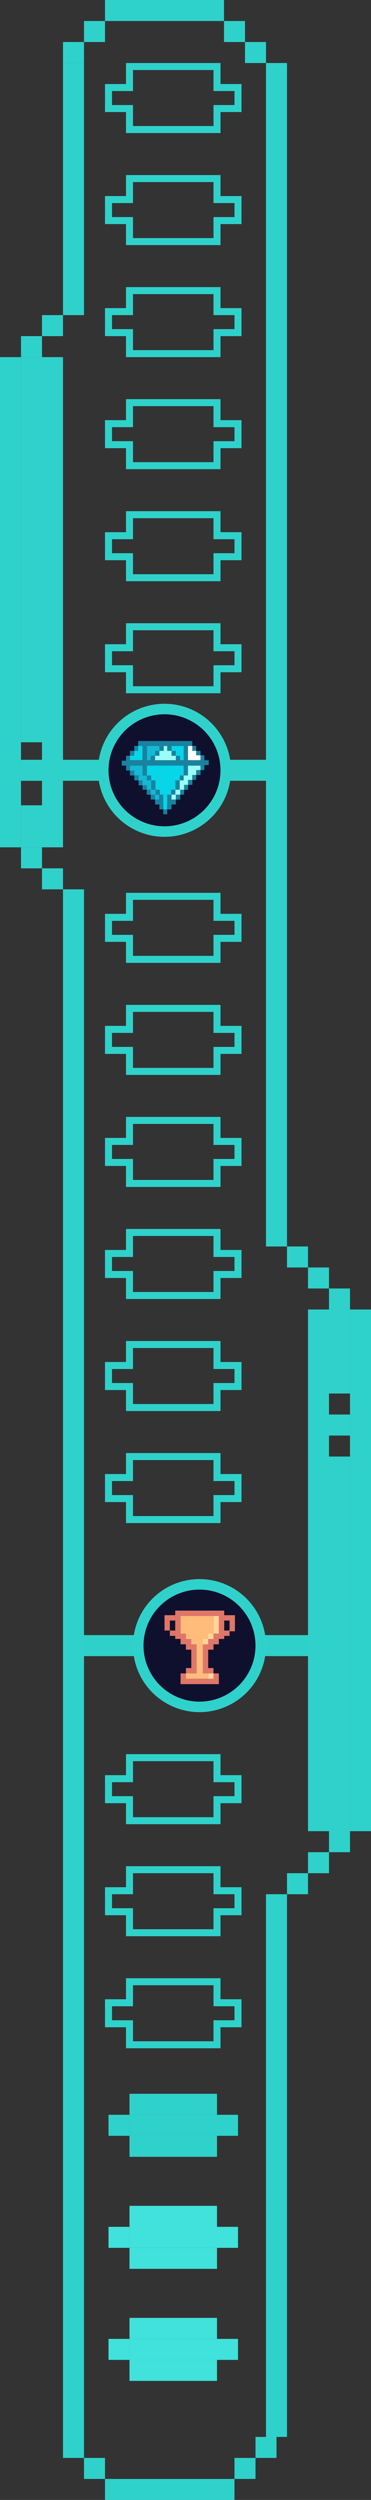 <svg width="106" height="714" viewBox="0 0 106 714" fill="none" xmlns="http://www.w3.org/2000/svg">
<rect x="0" y="0" width="106" height="714" fill="#333333" stroke="none"/>
<rect x="70" y="12" width="6" height="6" fill="#2FD2CB"/>
<rect x="76" y="541" width="6" height="155" fill="#2FD2CB"/>
<path d="M31 668H37V674H31V668Z" fill="#40E2DB"/>
<path d="M37 668H68V674H37V668Z" fill="#40E2DB"/>
<path d="M37 662H62V668H37V662Z" fill="#40E2DB"/>
<path d="M37 674H62V680H37V674Z" fill="#40E2DB"/>
<path d="M31 636H37V642H31V636Z" fill="#40E2DB"/>
<path d="M37 636H68V642H37V636Z" fill="#40E2DB"/>
<path d="M37 630H62V636H37V630Z" fill="#40E2DB"/>
<path d="M37 642H62V648H37V642Z" fill="#40E2DB"/>
<path d="M31 604H37V610H31V604Z" fill="#2FD2CB"/>
<path d="M37 604H68V610H37V604Z" fill="#2FD2CB"/>
<path d="M37 598H62V604H37V598Z" fill="#2FD2CB"/>
<path d="M37 610H62V616H37V610Z" fill="#2FD2CB"/>
<rect x="82" y="535" width="6" height="6" fill="#2FD2CB"/>
<rect x="94" y="523" width="6" height="6" fill="#2FD2CB"/>
<rect x="94" y="368" width="6" height="6" fill="#2FD2CB"/>
<rect x="88" y="362" width="6" height="6" fill="#2FD2CB"/>
<rect x="64" y="6" width="6" height="6" fill="#2FD2CB"/>
<rect x="30" width="34" height="6" fill="#2FD2CB"/>
<rect x="24" y="6" width="6" height="6" fill="#2FD2CB"/>
<rect x="18" y="12" width="6" height="6" fill="#2FD2CB"/>
<rect x="18" y="18" width="6" height="72" fill="#2FD2CB"/>
<rect x="12" y="90" width="6" height="6" fill="#2FD2CB"/>
<rect x="6" y="96" width="6" height="6" fill="#2FD2CB"/>
<rect y="102" width="6" height="140" fill="#2FD2CB"/>
<rect x="82" y="356" width="6" height="6" fill="#2FD2CB"/>
<rect x="76" y="18" width="6" height="338" fill="#2FD2CB"/>
<rect x="100" y="374" width="6" height="149" fill="#2FD2CB"/>
<rect x="6" y="242" width="6" height="6" fill="#2FD2CB"/>
<rect x="12" y="248" width="6" height="6" fill="#2FD2CB"/>
<rect x="18" y="254" width="6" height="448" fill="#2FD2CB"/>
<rect x="24" y="702" width="6" height="6" fill="#2FD2CB"/>
<rect x="88" y="374" width="6" height="149" fill="#2FD2CB"/>
<rect x="30" y="708" width="37" height="6" fill="#2FD2CB"/>
<rect x="67" y="702" width="6" height="6" fill="#2FD2CB"/>
<rect x="73" y="696" width="6" height="6" fill="#2FD2CB"/>
<rect x="94" y="374" width="6" height="24" fill="#2FD2CB"/>
<rect x="94" y="416" width="6" height="107" fill="#2FD2CB"/>
<rect x="94" y="404" width="6" height="6" fill="#2FD2CB"/>
<rect x="12" y="102" width="6" height="140" fill="#2FD2CB"/>
<rect x="6" y="230" width="6" height="12" fill="#2FD2CB"/>
<rect x="6" y="217" width="6" height="6" fill="#2FD2CB"/>
<rect x="6" y="102" width="6" height="110" fill="#2FD2CB"/>
<rect x="20" y="467" width="75" height="6" fill="#2FD2CB" fill-opacity="0.99"/>
<rect x="6" y="217" width="75" height="6" fill="#2FD2CB"/>
<rect x="88" y="529" width="6" height="6" fill="#2FD2CB"/>
<path d="M37 566V572H31V578H37V584H62V578H68V572H62V566H37Z" stroke="#2FD2CB" stroke-width="2"/>
<path d="M37 534V540H31V546H37V552H62V546H68V540H62V534H37Z" stroke="#2FD2CB" stroke-width="2"/>
<path d="M37 502V508H31V514H37V520H62V514H68V508H62V502H37Z" stroke="#2FD2CB" stroke-width="2"/>
<path d="M37 416V422H31V428H37V434H62V428H68V422H62V416H37Z" stroke="#2FD2CB" stroke-width="2"/>
<path d="M37 384V390H31V396H37V402H62V396H68V390H62V384H37Z" stroke="#2FD2CB" stroke-width="2"/>
<path d="M37 352V358H31V364H37V370H62V364H68V358H62V352H37Z" stroke="#2FD2CB" stroke-width="2"/>
<path d="M37 320V326H31V332H37V338H62V332H68V326H62V320H37Z" stroke="#2FD2CB" stroke-width="2"/>
<path d="M37 288V294H31V300H37V306H62V300H68V294H62V288H37Z" stroke="#2FD2CB" stroke-width="2"/>
<path d="M37 256V262H31V268H37V274H62V268H68V262H62V256H37Z" stroke="#2FD2CB" stroke-width="2"/>
<path d="M37 179V185H31V191H37V197H62V191H68V185H62V179H37Z" stroke="#2FD2CB" stroke-width="2"/>
<path d="M37 147V153H31V159H37V165H62V159H68V153H62V147H37Z" stroke="#2FD2CB" stroke-width="2"/>
<path d="M37 115V121H31V127H37V133H62V127H68V121H62V115H37Z" stroke="#2FD2CB" stroke-width="2"/>
<path d="M37 83V89H31V95H37V101H62V95H68V89H62V83H37Z" stroke="#2FD2CB" stroke-width="2"/>
<path d="M37 51V57H31V63H37V69H62V63H68V57H62V51H37Z" stroke="#2FD2CB" stroke-width="2"/>
<path d="M37 19V25H31V31H37V37H62V31H68V25H62V19H37Z" stroke="#2FD2CB" stroke-width="2"/>
<circle cx="57" cy="470" r="17.5" fill="#0F102E" stroke="#2FD2CB" stroke-width="3"/>
<rect x="51.594" y="461.531" width="9.406" height="6.562" fill="#FFBC7B"/>
<rect x="54.656" y="468.094" width="4.812" height="11.375" fill="#FFBC7B"/>
<rect x="53.125" y="477.937" width="4.594" height="1.531" fill="#FFBC7B"/>
<rect x="64.062" y="461.312" width="3.062" height="1.531" fill="#DF7668"/>
<rect x="47" y="461.312" width="3.062" height="1.531" fill="#DF7668"/>
<rect x="65.593" y="462.844" width="1.531" height="1.531" fill="#DF7668"/>
<rect x="65.593" y="464.375" width="1.531" height="1.531" fill="#DF7668"/>
<rect x="47" y="462.844" width="1.531" height="2.844" fill="#DF7668"/>
<rect x="64.062" y="465.688" width="1.531" height="1.531" fill="#DF7668"/>
<rect x="48.531" y="465.688" width="1.531" height="1.531" fill="#DF7668"/>
<rect x="50.062" y="466.562" width="3.062" height="1.531" fill="#DF7668"/>
<rect x="51.594" y="468.094" width="3.062" height="1.531" fill="#DF7668"/>
<rect x="53.125" y="469.625" width="3.062" height="1.531" fill="#DF7668"/>
<rect x="53.125" y="476.406" width="3.062" height="1.531" fill="#DF7668"/>
<rect x="51.594" y="477.937" width="1.531" height="3.062" fill="#DF7668"/>
<rect x="51.594" y="479.468" width="10.937" height="1.531" fill="#DF7668"/>
<rect x="60.999" y="477.937" width="1.531" height="3.062" fill="#DF7668"/>
<rect x="57.938" y="476.406" width="3.062" height="1.531" fill="#DF7668"/>
<rect x="57.938" y="469.625" width="3.062" height="1.531" fill="#DF7668"/>
<rect x="59.468" y="468.094" width="3.062" height="1.531" fill="#DF7668"/>
<rect x="60.999" y="466.562" width="3.062" height="1.531" fill="#DF7668"/>
<rect x="50.062" y="461.312" width="1.531" height="5.469" fill="#DF7668"/>
<rect x="54.656" y="471.156" width="1.531" height="5.469" fill="#DF7668"/>
<rect x="57.938" y="471.156" width="1.531" height="5.469" fill="#DF7668"/>
<rect x="62.53" y="461.312" width="1.531" height="5.469" fill="#DF7668"/>
<rect x="50.062" y="460" width="14" height="1.531" fill="#DF7668"/>
<rect x="61" y="461.531" width="1.531" height="5.031" fill="#FFD598"/>
<rect x="59.47" y="466.562" width="1.531" height="1.531" fill="#FFD598"/>
<rect x="57.938" y="468.093" width="1.531" height="1.531" fill="#FFD598"/>
<rect x="59.47" y="477.937" width="1.531" height="1.531" fill="#FFD598"/>
<circle cx="47" cy="220" r="17.5" fill="#0F102E" stroke="#2FD2CB" stroke-width="3"/>
<rect x="41.957" y="217.823" width="10.633" height="9.13" fill="#07D6E8"/>
<rect x="44.307" y="226.953" width="5.935" height="2.809" fill="#07D6E8"/>
<rect x="46.656" y="229.762" width="1.113" height="1.405" fill="#07D6E8"/>
<rect x="53.703" y="213.047" width="2.349" height="4.073" fill="white"/>
<rect x="54.938" y="215.715" width="2.349" height="1.405" fill="white"/>
<rect x="53.457" y="218.666" width="3.833" height="2.669" fill="#9AFDF8"/>
<rect x="52.468" y="221.334" width="2.473" height="2.809" fill="#9AFDF8"/>
<rect x="51.231" y="222.879" width="2.473" height="2.669" fill="#9AFDF8"/>
<rect x="49.005" y="225.548" width="2.473" height="2.809" fill="#9AFDF8"/>
<rect x="47.769" y="226.953" width="2.473" height="2.669" fill="#9AFDF8"/>
<rect x="37.135" y="214.451" width="3.586" height="2.669" fill="#07D6E8"/>
<rect x="38.371" y="213.047" width="2.349" height="2.669" fill="#07D6E8"/>
<rect x="37.135" y="218.665" width="3.709" height="2.809" fill="#14BAD4"/>
<rect x="39.608" y="221.475" width="3.586" height="2.809" fill="#14BAD4"/>
<rect x="41.957" y="224.143" width="2.473" height="2.809" fill="#14BAD4"/>
<rect x="44.307" y="226.952" width="2.349" height="2.809" fill="#14BAD4"/>
<rect x="50.118" y="214.451" width="3.586" height="2.669" fill="#07D6E8"/>
<rect x="49.005" y="213.047" width="3.586" height="2.669" fill="#07D6E8"/>
<rect x="41.957" y="215.856" width="1.113" height="1.264" fill="#14BAD4"/>
<rect x="41.957" y="213.047" width="3.586" height="2.809" fill="#14BAD4"/>
<rect x="44.307" y="214.451" width="5.935" height="2.809" fill="#9AFDF8"/>
<rect x="46.532" y="213.047" width="1.484" height="2.809" fill="#9AFDF8"/>
<rect x="39.484" y="211.643" width="15.456" height="1.405" fill="#19829F"/>
<rect x="38.371" y="213.047" width="1.113" height="1.405" fill="#19829F"/>
<path d="M37.135 214.452H38.371V215.857H37.135V214.452Z" fill="#19829F"/>
<rect x="36.022" y="215.856" width="1.113" height="1.405" fill="#19829F"/>
<rect x="34.785" y="217.261" width="1.236" height="1.405" fill="#19829F"/>
<rect x="58.402" y="217.121" width="1.236" height="1.405" fill="#19829F"/>
<rect x="57.289" y="215.716" width="1.113" height="1.405" fill="#19829F"/>
<rect x="56.052" y="214.452" width="1.236" height="1.264" fill="#19829F"/>
<rect x="54.94" y="213.047" width="1.113" height="1.405" fill="#19829F"/>
<rect x="36.022" y="218.666" width="1.113" height="1.405" fill="#19829F"/>
<rect x="37.135" y="220.07" width="1.236" height="1.405" fill="#19829F"/>
<rect x="38.371" y="221.475" width="1.236" height="1.405" fill="#19829F"/>
<rect x="39.607" y="222.879" width="1.113" height="1.405" fill="#19829F"/>
<rect x="40.721" y="224.284" width="1.236" height="1.264" fill="#19829F"/>
<rect x="41.957" y="225.548" width="1.113" height="1.405" fill="#19829F"/>
<rect x="43.07" y="226.953" width="1.236" height="1.405" fill="#19829F"/>
<rect x="44.306" y="228.357" width="1.236" height="1.405" fill="#19829F"/>
<rect x="45.542" y="229.762" width="1.113" height="1.405" fill="#19829F"/>
<rect x="46.655" y="231.167" width="1.113" height="1.405" fill="#19829F"/>
<rect x="47.769" y="229.762" width="1.236" height="1.405" fill="#19829F"/>
<rect x="49.005" y="228.357" width="1.236" height="1.405" fill="#19829F"/>
<rect x="50.241" y="226.953" width="1.236" height="1.405" fill="#19829F"/>
<rect x="51.477" y="225.548" width="1.113" height="1.405" fill="#19829F"/>
<rect x="52.591" y="224.144" width="1.113" height="1.405" fill="#19829F"/>
<rect x="53.704" y="222.739" width="1.236" height="1.405" fill="#19829F"/>
<rect x="54.94" y="221.334" width="1.113" height="1.405" fill="#19829F"/>
<rect x="56.052" y="219.93" width="1.236" height="1.405" fill="#19829F"/>
<rect x="57.289" y="218.525" width="1.113" height="1.405" fill="#19829F"/>
<rect x="40.721" y="213.047" width="1.236" height="8.428" fill="#19829F"/>
<rect x="36.022" y="217.12" width="22.38" height="1.545" fill="#19829F"/>
<rect x="41.957" y="221.475" width="1.236" height="1.405" fill="#19829F"/>
<rect x="43.068" y="215.856" width="1.236" height="1.405" fill="#19829F"/>
<rect x="44.306" y="214.451" width="1.236" height="1.405" fill="#19829F"/>
<rect x="45.542" y="213.047" width="1.236" height="1.405" fill="#19829F"/>
<rect x="47.768" y="213.047" width="1.236" height="1.405" fill="#19829F"/>
<rect x="49.004" y="214.451" width="1.236" height="1.405" fill="#19829F"/>
<rect x="50.241" y="215.856" width="1.236" height="1.405" fill="#19829F"/>
<rect x="44.43" y="225.548" width="1.236" height="1.405" fill="#19829F"/>
<rect x="48.881" y="225.548" width="1.236" height="1.405" fill="#19829F"/>
<rect x="47.768" y="226.953" width="1.236" height="2.809" fill="#19829F"/>
<rect x="45.419" y="226.953" width="1.236" height="2.809" fill="#19829F"/>
<rect x="43.192" y="222.879" width="1.236" height="2.669" fill="#19829F"/>
<rect x="51.355" y="221.475" width="1.113" height="1.405" fill="#19829F"/>
<rect x="50.117" y="222.879" width="1.236" height="2.669" fill="#19829F"/>
<rect x="52.466" y="213.047" width="1.236" height="8.428" fill="#19829F"/>
</svg>
